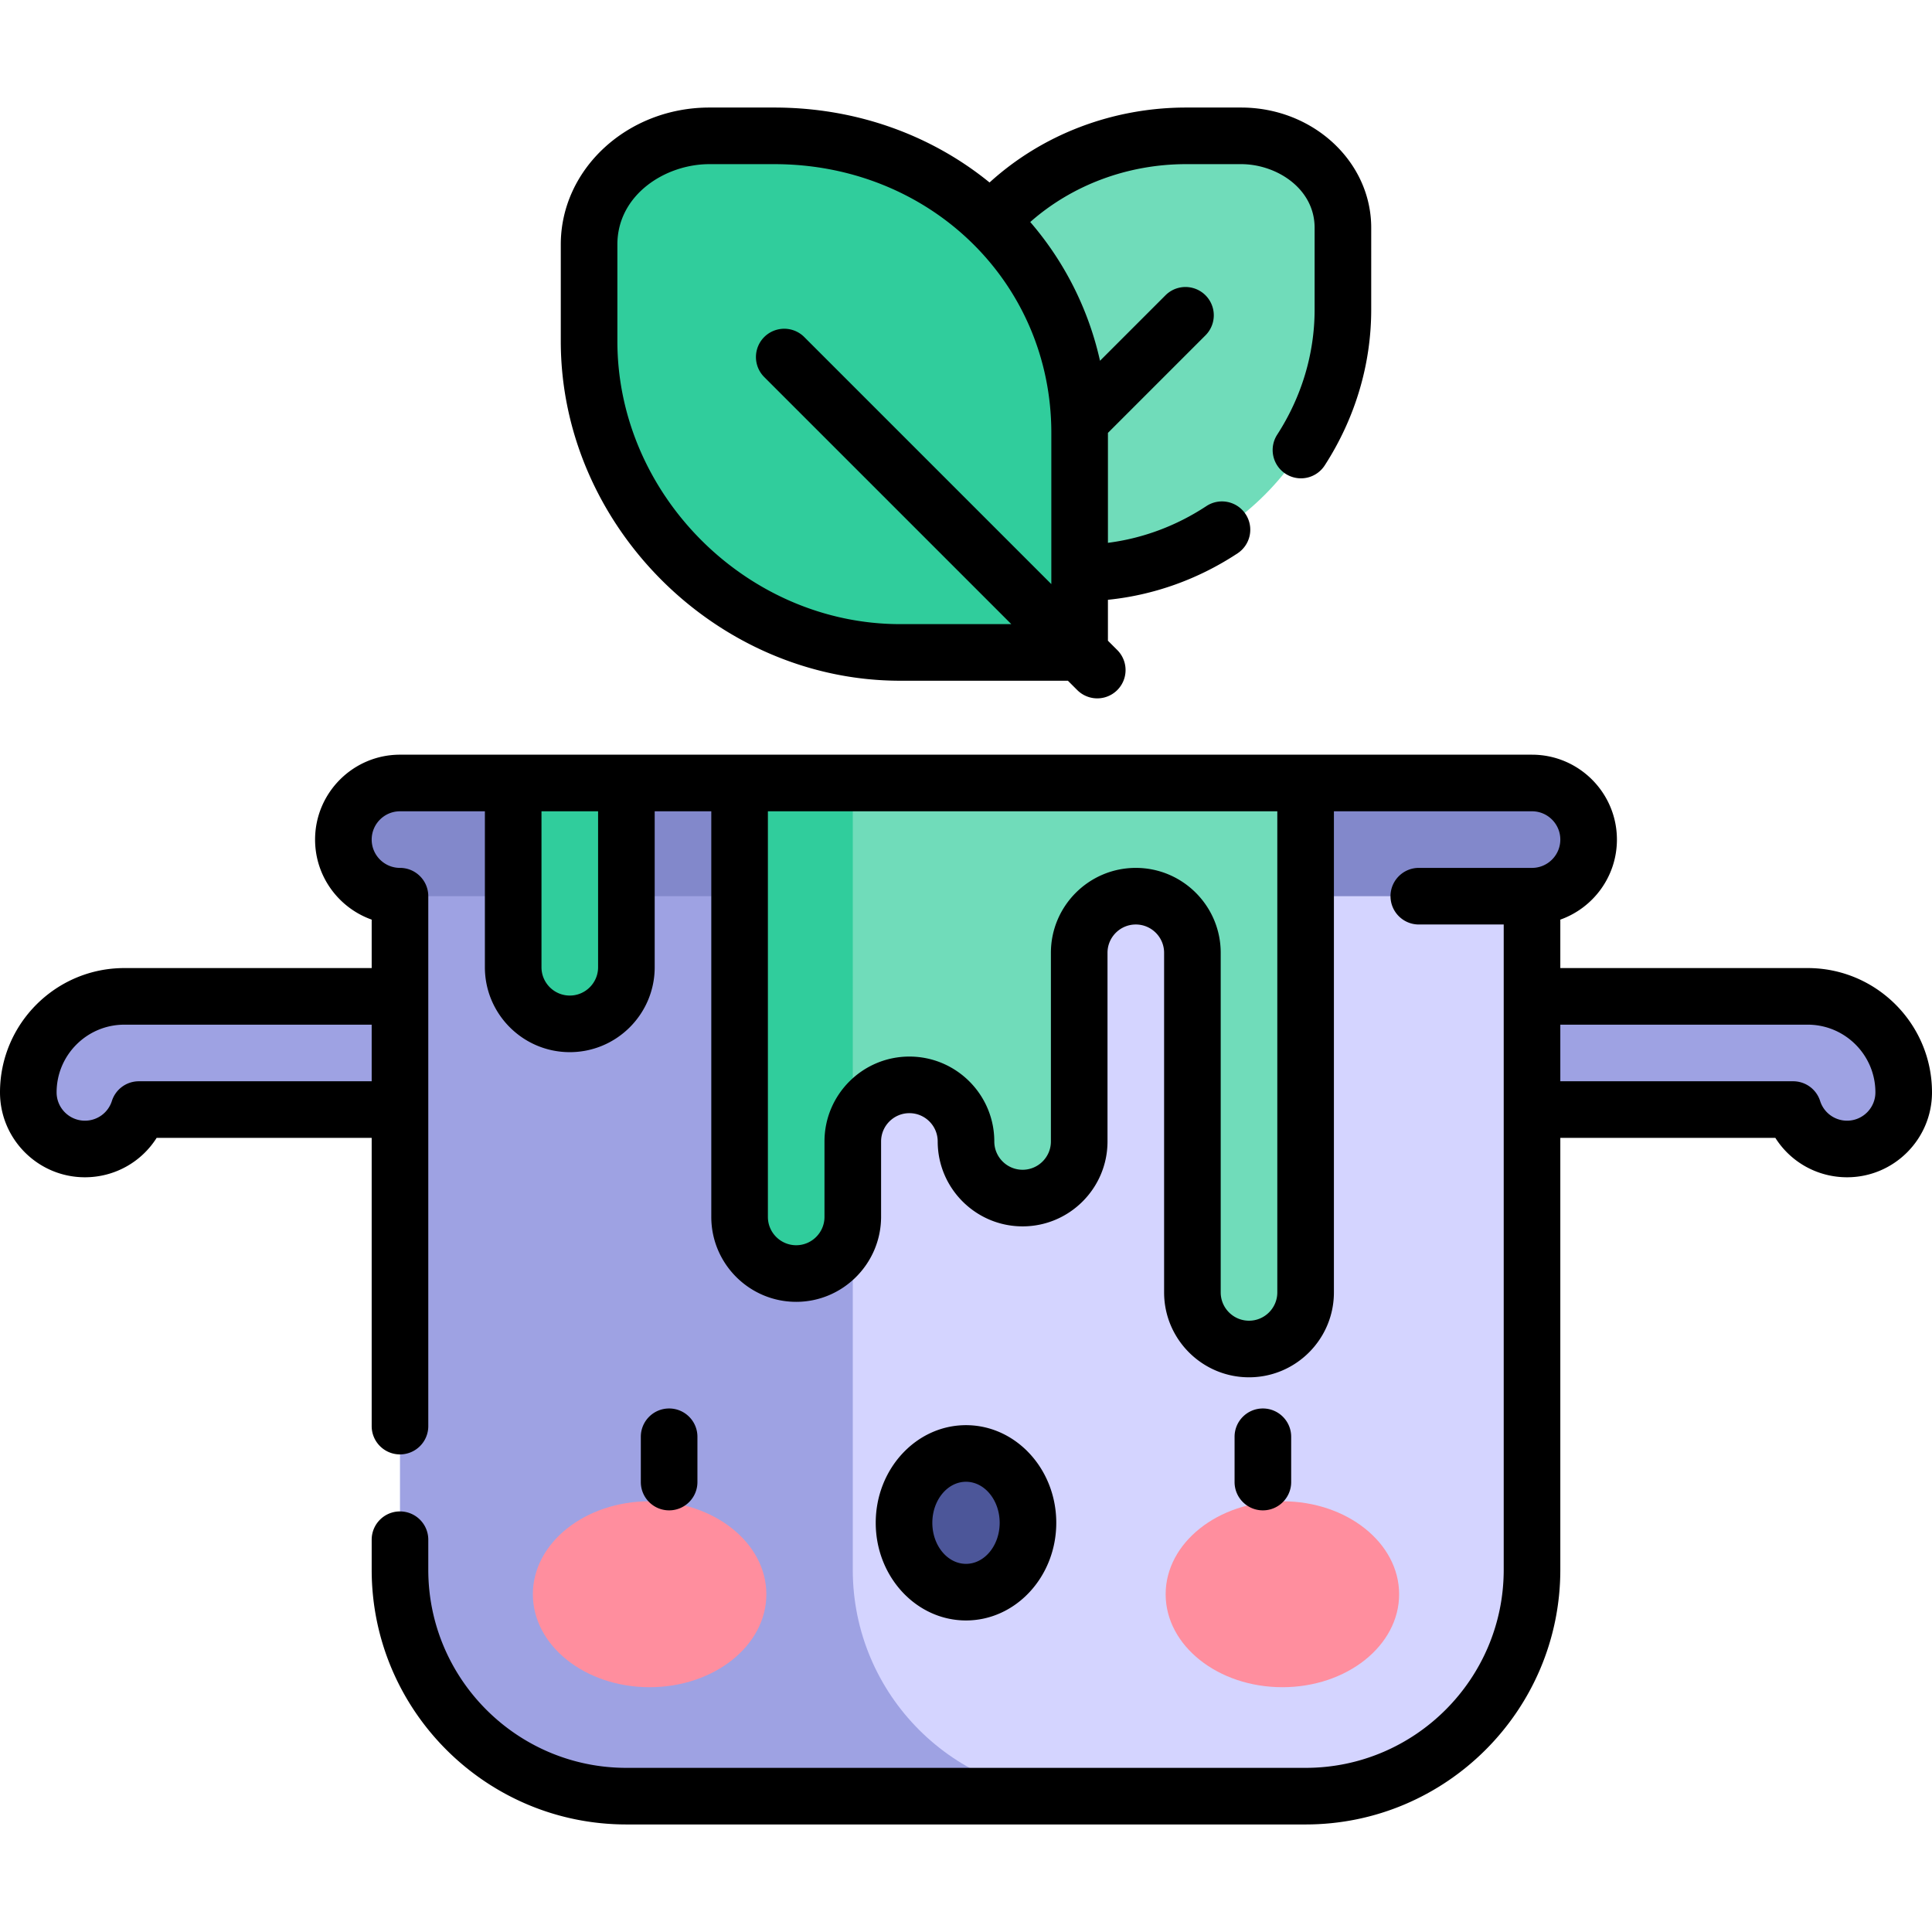 <svg xmlns="http://www.w3.org/2000/svg" width="512" height="512"><path fill="#9ea2e3" d="M479.057 264.047H32.943c-14.029 0-25.443 11.414-25.443 25.443 0 8.284 6.716 15 15 15 6.696 0 12.366-4.387 14.295-10.443h438.409c1.929 6.056 7.6 10.443 14.295 10.443 8.284 0 15-6.716 15-15 .001-14.029-11.413-25.443-25.442-25.443"/><path fill="#d4d4ff" d="M172.572 222.5v149.181c0 57.614 46.705 104.319 104.319 104.319H346c33.137 0 60-26.863 60-60V222.5z"/><path fill="#9ea2e3" d="M225.993 416V222.5H106V416c0 33.137 26.863 60 60 60h119.993c-33.137 0-60-26.863-60-60"/><path fill="#8288cb" d="M406 207.5h-60l-67.242 10-82.758-10h-30l-15 10-15-10h-30c-8.284 0-15 6.716-15 15s6.716 15 15 15h300c8.284 0 15-6.716 15-15s-6.716-15-15-15"/><path fill="#70dcba" d="m226 207.5-10 42.401 10 52.599c0-8.284 6.716-15 15-15s15 6.716 15 15 6.716 15 15 15 15-6.716 15-15v-50c0-8.284 6.716-15 15-15s15 6.716 15 15v90c0 8.284 6.716 15 15 15s15-6.716 15-15v-135z"/><g fill="#30cd9c"><path d="M136 256.332c0 8.284 6.716 15 15 15s15-6.716 15-15V207.5h-30zM226 207.5h-30v115c0 8.284 6.716 15 15 15 8.239 0 14.92-6.644 14.993-14.865.008-110.127.007-85.719.007-115.135"/></g><ellipse cx="172.153" cy="422.49" fill="#ff8e9e" rx="30.938" ry="24.637"/><ellipse cx="339.847" cy="422.49" fill="#ff8e9e" rx="30.938" ry="24.637"/><ellipse cx="256" cy="403.561" fill="#4c5699" rx="16.423" ry="18.377"/><path fill="#70dcba" d="M314.36 36h14.549c14.181 0 26.977 10.179 26.977 24.361V82.05c0 37.817-31.956 69.79-69.773 69.79h-40.227v-49.228C245.887 64.795 276.543 36 314.36 36"/><path fill="#30cd9c" d="M205.19 36h-17.194c-16.76 0-31.882 12.03-31.882 28.79v25.632c0 44.693 37.767 82.479 82.459 82.479h47.541v-58.178C286.113 70.03 249.883 36 205.19 36"/><path d="M479.057 256.548H413.5V243.71c8.729-3.096 15-11.433 15-21.21 0-12.406-10.094-22.5-22.5-22.5H106c-12.406 0-22.5 10.094-22.5 22.5 0 9.777 6.271 18.114 15 21.21v12.838H32.943C14.778 256.548 0 271.326 0 289.49c0 12.406 10.094 22.5 22.5 22.5 7.874 0 14.964-4.03 19.013-10.442H98.5v76.383c0 4.143 3.357 7.5 7.5 7.5s7.5-3.357 7.5-7.5V237.5c0-4.143-3.357-7.5-7.5-7.5-4.136 0-7.5-3.364-7.5-7.5s3.364-7.5 7.5-7.5h22.5v41.332c0 12.406 10.094 22.5 22.5 22.5s22.5-10.094 22.5-22.5V215h15v107.5c0 12.406 10.094 22.5 22.5 22.5 12.294 0 22.387-10.002 22.498-22.364V302.5c0-4.136 3.365-7.5 7.502-7.5s7.5 3.364 7.5 7.5c0 12.406 10.094 22.5 22.5 22.5s22.5-10.094 22.5-22.5v-50c0-4.136 3.364-7.5 7.5-7.5s7.5 3.364 7.5 7.5v90c0 12.406 10.094 22.5 22.5 22.5s22.5-10.094 22.5-22.5V215H406c4.136 0 7.5 3.364 7.5 7.5s-3.364 7.5-7.5 7.5h-30c-4.141 0-7.5 3.37-7.5 7.5 0 4.14 3.359 7.5 7.5 7.5h22.5v171c0 28.948-23.552 52.5-52.5 52.5H166c-28.948 0-52.5-23.552-52.5-52.5v-7.958c0-4.143-3.357-7.5-7.5-7.5s-7.5 3.357-7.5 7.5V416c0 37.22 30.28 67.5 67.5 67.5h180c37.22 0 67.5-30.28 67.5-67.5V301.548h56.987c4.049 6.412 11.139 10.442 19.013 10.442 12.406 0 22.5-10.094 22.5-22.5 0-18.164-14.778-32.942-32.943-32.942m-442.262 30a7.5 7.5 0 0 0-7.146 5.224 7.47 7.47 0 0 1-7.148 5.219c-4.136 0-7.5-3.364-7.5-7.5 0-9.894 8.05-17.942 17.943-17.942H98.5v15zM158.5 256.332c0 4.136-3.364 7.5-7.5 7.5s-7.5-3.364-7.5-7.5V215h15zm180 86.168c0 4.136-3.364 7.5-7.5 7.5s-7.5-3.364-7.5-7.5v-90c0-12.406-10.094-22.5-22.5-22.5s-22.5 10.094-22.5 22.5v50c0 4.136-3.364 7.5-7.5 7.5s-7.5-3.364-7.5-7.5c0-12.406-10.094-22.5-22.5-22.5s-22.502 10.094-22.502 22.5v20.068c-.037 4.098-3.4 7.432-7.498 7.432-4.136 0-7.5-3.364-7.5-7.5V215h135zm151-45.51a7.47 7.47 0 0 1-7.148-5.219 7.5 7.5 0 0 0-7.146-5.224H413.5v-15h65.557c9.894 0 17.943 8.049 17.943 17.942 0 4.137-3.364 7.501-7.5 7.501"/><path d="M184.825 392.76v-12c0-4.143-3.357-7.5-7.5-7.5s-7.5 3.357-7.5 7.5v12c0 4.143 3.357 7.5 7.5 7.5s7.5-3.358 7.5-7.5M279.923 403.561c0-14.269-10.731-25.877-23.923-25.877s-23.923 11.608-23.923 25.877 10.731 25.877 23.923 25.877 23.923-11.609 23.923-25.877m-32.846 0c0-5.998 4.003-10.877 8.923-10.877s8.923 4.879 8.923 10.877-4.003 10.877-8.923 10.877-8.923-4.879-8.923-10.877M342.175 392.76v-12c0-4.143-3.357-7.5-7.5-7.5s-7.5 3.357-7.5 7.5v12c0 4.143 3.357 7.5 7.5 7.5s7.5-3.358 7.5-7.5M238.573 180.401h44.434l2.5 2.5a7.5 7.5 0 0 0 10.606-10.607l-2.5-2.5v-10.843c12.137-1.228 23.886-5.414 34.349-12.308a7.5 7.5 0 0 0 2.137-10.389 7.5 7.5 0 0 0-10.389-2.137c-7.993 5.266-16.897 8.567-26.097 9.737v-29.135l25.88-25.88a7.5 7.5 0 0 0-10.606-10.607l-17.373 17.373a84.4 84.4 0 0 0-18.488-36.769c11.122-9.81 25.829-15.336 41.334-15.336h14.549c9.367 0 19.478 6.446 19.478 16.861V82.05c0 11.627-3.421 23.075-9.894 33.106a7.5 7.5 0 1 0 12.604 8.132c8.04-12.462 12.29-26.722 12.29-41.239V60.361c0-17.568-15.467-31.861-34.478-31.861H314.36c-19.574 0-38.172 7.167-52.118 19.86-15.296-12.447-35.121-19.86-57.052-19.86h-17.194c-21.716 0-39.383 16.279-39.383 36.29v25.632c0 48.774 41.197 89.979 89.96 89.979M163.613 64.79c0-13.15 12.656-21.29 24.383-21.29h17.194c41.172 0 73.423 31.285 73.423 71.223v40.071l-65.5-65.5a7.5 7.5 0 0 0-10.606 10.607l65.5 65.5h-29.434c-40.633 0-74.96-34.336-74.96-74.979z"/></svg>
